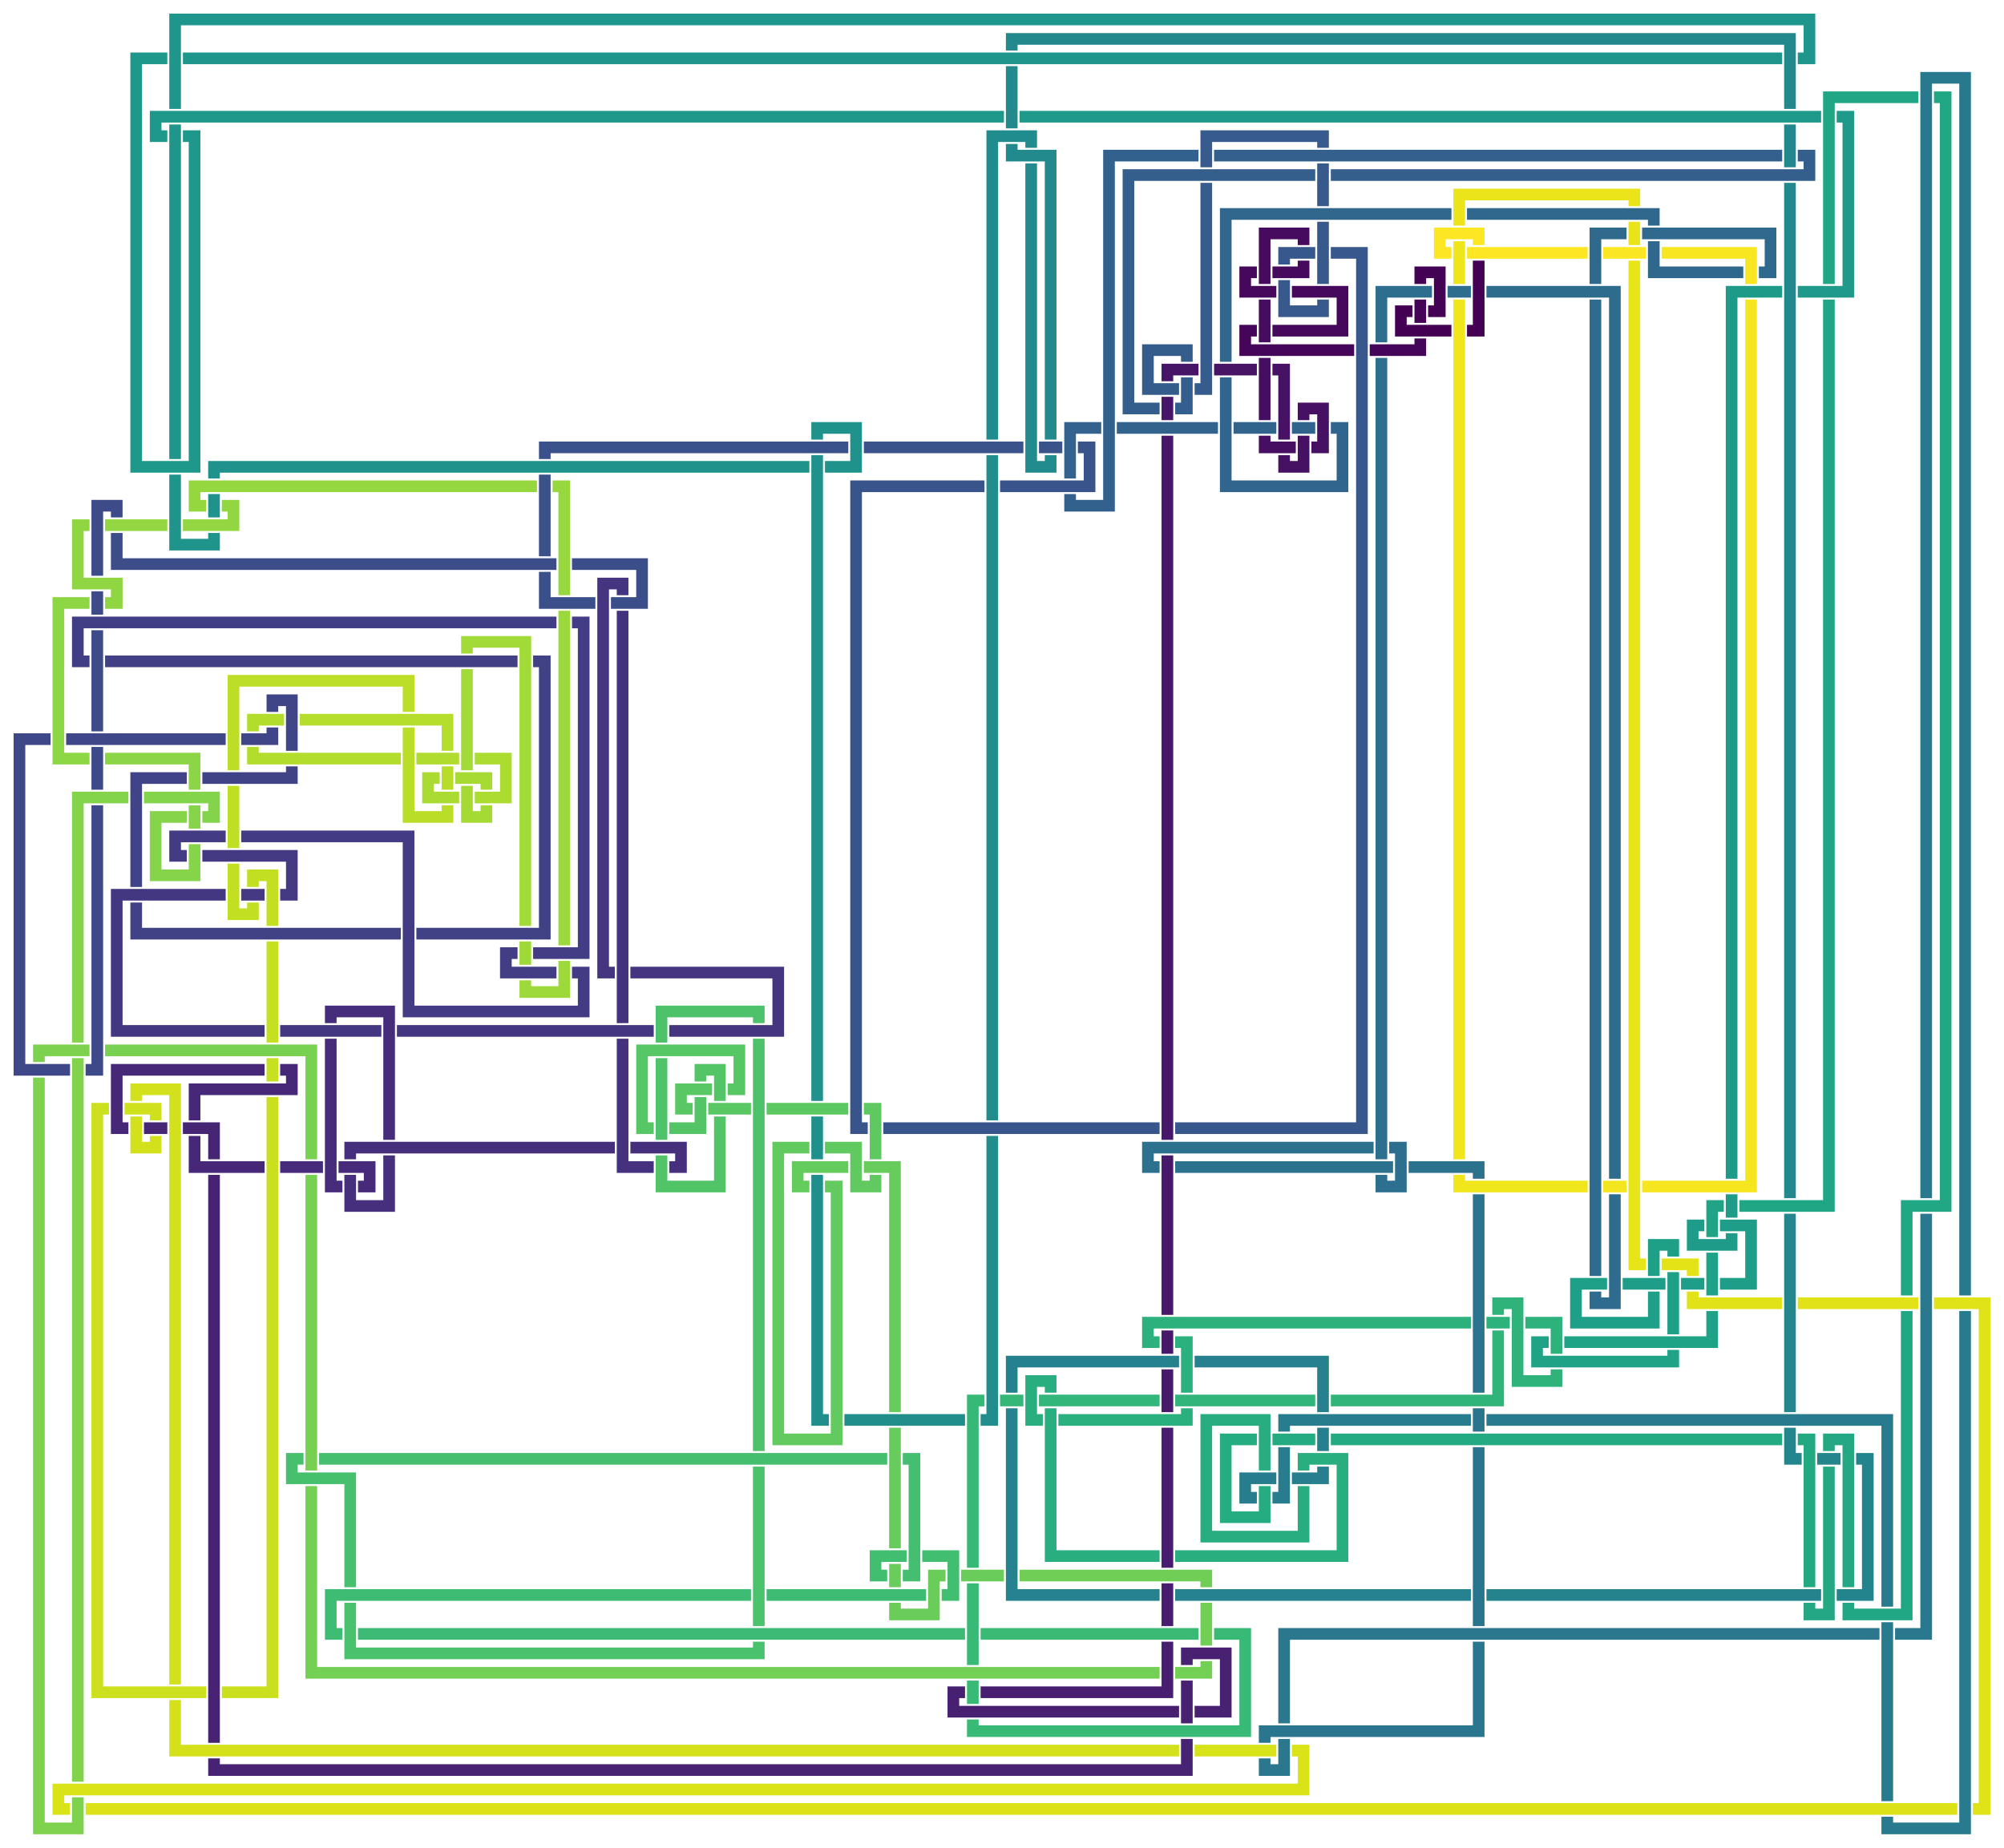 <?xml version="1.0" encoding="utf-8" ?>
<svg baseProfile="full" height="665.0" version="1.1" width="721.0" xmlns="http://www.w3.org/2000/svg" xmlns:ev="http://www.w3.org/2001/xml-events" xmlns:xlink="http://www.w3.org/1999/xlink"><defs /><polyline fill="none" points="532.0,93.8 532.0,119.0 527.8,119.0" stroke="rgb(68,1,84)" stroke-width="4.2" /><polyline fill="none" points="522.2,119.0 504.0,119.0 504.0,112.0 508.2,112.0" stroke="rgb(68,1,84)" stroke-width="4.2" /><polyline fill="none" points="513.8,112.0 518.0,112.0 518.0,98.0 511.0,98.0 511.0,102.2" stroke="rgb(68,2,85)" stroke-width="4.2" /><polyline fill="none" points="511.0,107.8 511.0,116.2" stroke="rgb(68,3,87)" stroke-width="4.2" /><polyline fill="none" points="511.0,121.8 511.0,126.0 492.8,126.0" stroke="rgb(69,5,88)" stroke-width="4.2" /><polyline fill="none" points="487.2,126.0 448.0,126.0 448.0,119.0 452.2,119.0" stroke="rgb(69,6,90)" stroke-width="4.2" /><polyline fill="none" points="457.8,119.0 483.0,119.0 483.0,105.0 464.8,105.0" stroke="rgb(69,8,91)" stroke-width="4.2" /><polyline fill="none" points="459.2,105.0 448.0,105.0 448.0,98.0 452.2,98.0" stroke="rgb(69,8,91)" stroke-width="4.2" /><polyline fill="none" points="457.8,98.0 469.0,98.0 469.0,93.8" stroke="rgb(70,9,92)" stroke-width="4.2" /><polyline fill="none" points="469.0,88.2 469.0,84.0 455.0,84.0 455.0,102.2" stroke="rgb(70,11,94)" stroke-width="4.2" /><polyline fill="none" points="455.0,107.8 455.0,123.2" stroke="rgb(70,12,95)" stroke-width="4.2" /><polyline fill="none" points="455.0,128.8 455.0,151.2" stroke="rgb(70,14,97)" stroke-width="4.2" /><polyline fill="none" points="455.0,156.8 455.0,161.0 466.2,161.0" stroke="rgb(71,15,98)" stroke-width="4.2" /><polyline fill="none" points="471.8,161.0 476.0,161.0 476.0,147.0 469.0,147.0 469.0,151.2" stroke="rgb(71,17,99)" stroke-width="4.2" /><polyline fill="none" points="469.0,156.8 469.0,168.0 462.0,168.0 462.0,163.8" stroke="rgb(71,17,99)" stroke-width="4.2" /><polyline fill="none" points="462.0,158.2 462.0,133.0 457.8,133.0" stroke="rgb(71,18,101)" stroke-width="4.2" /><polyline fill="none" points="452.2,133.0 436.8,133.0" stroke="rgb(71,20,102)" stroke-width="4.2" /><polyline fill="none" points="431.2,133.0 420.0,133.0 420.0,137.2" stroke="rgb(71,21,103)" stroke-width="4.2" /><polyline fill="none" points="420.0,142.8 420.0,151.2" stroke="rgb(71,22,105)" stroke-width="4.2" /><polyline fill="none" points="420.0,156.8 420.0,410.2" stroke="rgb(71,24,106)" stroke-width="4.2" /><polyline fill="none" points="420.0,415.8 420.0,473.2" stroke="rgb(72,25,107)" stroke-width="4.2" /><polyline fill="none" points="420.0,478.8 420.0,487.2" stroke="rgb(72,25,107)" stroke-width="4.2" /><polyline fill="none" points="420.0,492.8 420.0,508.2" stroke="rgb(72,26,108)" stroke-width="4.2" /><polyline fill="none" points="420.0,513.8 420.0,564.2" stroke="rgb(72,28,110)" stroke-width="4.2" /><polyline fill="none" points="420.0,569.8 420.0,585.2" stroke="rgb(72,29,111)" stroke-width="4.2" /><polyline fill="none" points="420.0,590.8 420.0,609.0 352.8,609.0" stroke="rgb(72,30,112)" stroke-width="4.2" /><polyline fill="none" points="347.2,609.0 343.0,609.0 343.0,616.0 424.2,616.0" stroke="rgb(72,32,113)" stroke-width="4.2" /><polyline fill="none" points="429.8,616.0 441.0,616.0 441.0,595.0 427.0,595.0 427.0,599.2" stroke="rgb(72,33,114)" stroke-width="4.2" /><polyline fill="none" points="427.0,604.8 427.0,620.2" stroke="rgb(72,33,114)" stroke-width="4.2" /><polyline fill="none" points="427.0,625.8 427.0,637.0 77.0,637.0 77.0,632.8" stroke="rgb(72,34,115)" stroke-width="4.2" /><polyline fill="none" points="77.0,627.2 77.0,422.8" stroke="rgb(72,35,116)" stroke-width="4.2" /><polyline fill="none" points="77.0,417.2 77.0,406.0 65.8,406.0" stroke="rgb(71,37,117)" stroke-width="4.2" /><polyline fill="none" points="60.2,406.0 51.8,406.0" stroke="rgb(71,38,118)" stroke-width="4.2" /><polyline fill="none" points="46.2,406.0 42.0,406.0 42.0,385.0 95.2,385.0" stroke="rgb(71,39,119)" stroke-width="4.2" /><polyline fill="none" points="100.8,385.0 105.0,385.0 105.0,392.0 70.0,392.0 70.0,403.2" stroke="rgb(71,40,120)" stroke-width="4.2" /><polyline fill="none" points="70.0,408.8 70.0,420.0 95.2,420.0" stroke="rgb(71,40,120)" stroke-width="4.2" /><polyline fill="none" points="100.8,420.0 116.2,420.0" stroke="rgb(71,42,121)" stroke-width="4.2" /><polyline fill="none" points="121.8,420.0 133.0,420.0 133.0,427.0 128.8,427.0" stroke="rgb(71,43,122)" stroke-width="4.2" /><polyline fill="none" points="123.2,427.0 119.0,427.0 119.0,373.8" stroke="rgb(71,44,123)" stroke-width="4.2" /><polyline fill="none" points="119.0,368.2 119.0,364.0 140.0,364.0 140.0,410.2" stroke="rgb(70,45,124)" stroke-width="4.2" /><polyline fill="none" points="140.0,415.8 140.0,434.0 126.0,434.0 126.0,422.8" stroke="rgb(70,47,124)" stroke-width="4.2" /><polyline fill="none" points="126.0,417.2 126.0,413.0 221.2,413.0" stroke="rgb(70,48,125)" stroke-width="4.2" /><polyline fill="none" points="226.8,413.0 245.0,413.0 245.0,420.0 240.8,420.0" stroke="rgb(70,48,125)" stroke-width="4.2" /><polyline fill="none" points="235.2,420.0 224.0,420.0 224.0,373.8" stroke="rgb(70,49,126)" stroke-width="4.2" /><polyline fill="none" points="224.0,368.2 224.0,219.8" stroke="rgb(69,50,127)" stroke-width="4.2" /><polyline fill="none" points="224.0,214.2 224.0,210.0 217.0,210.0 217.0,350.0 221.2,350.0" stroke="rgb(69,52,127)" stroke-width="4.2" /><polyline fill="none" points="226.8,350.0 280.0,350.0 280.0,371.0 240.8,371.0" stroke="rgb(69,53,128)" stroke-width="4.2" /><polyline fill="none" points="235.2,371.0 142.8,371.0" stroke="rgb(69,54,129)" stroke-width="4.2" /><polyline fill="none" points="137.2,371.0 100.8,371.0" stroke="rgb(68,55,129)" stroke-width="4.2" /><polyline fill="none" points="95.2,371.0 42.0,371.0 42.0,322.0 81.2,322.0" stroke="rgb(68,55,129)" stroke-width="4.2" /><polyline fill="none" points="86.8,322.0 95.2,322.0" stroke="rgb(68,57,130)" stroke-width="4.2" /><polyline fill="none" points="100.8,322.0 105.0,322.0 105.0,308.0 72.8,308.0" stroke="rgb(67,58,131)" stroke-width="4.2" /><polyline fill="none" points="67.2,308.0 63.0,308.0 63.0,301.0 81.2,301.0" stroke="rgb(67,59,131)" stroke-width="4.2" /><polyline fill="none" points="86.8,301.0 147.0,301.0 147.0,364.0 210.0,364.0 210.0,350.0 205.8,350.0" stroke="rgb(67,60,132)" stroke-width="4.2" /><polyline fill="none" points="200.2,350.0 182.0,350.0 182.0,343.0 186.2,343.0" stroke="rgb(66,61,132)" stroke-width="4.2" /><polyline fill="none" points="191.8,343.0 210.0,343.0 210.0,224.0 205.8,224.0" stroke="rgb(66,61,132)" stroke-width="4.2" /><polyline fill="none" points="200.2,224.0 28.0,224.0 28.0,238.0 32.2,238.0" stroke="rgb(66,62,133)" stroke-width="4.2" /><polyline fill="none" points="37.8,238.0 186.2,238.0" stroke="rgb(66,64,133)" stroke-width="4.2" /><polyline fill="none" points="191.8,238.0 196.0,238.0 196.0,336.0 149.8,336.0" stroke="rgb(65,65,134)" stroke-width="4.2" /><polyline fill="none" points="144.2,336.0 49.0,336.0 49.0,324.8" stroke="rgb(65,66,134)" stroke-width="4.2" /><polyline fill="none" points="49.0,319.2 49.0,280.0 67.2,280.0" stroke="rgb(64,67,135)" stroke-width="4.2" /><polyline fill="none" points="72.8,280.0 105.0,280.0 105.0,275.8" stroke="rgb(64,68,135)" stroke-width="4.2" /><polyline fill="none" points="105.0,270.2 105.0,252.0 98.0,252.0 98.0,256.2" stroke="rgb(63,69,135)" stroke-width="4.2" /><polyline fill="none" points="98.0,261.8 98.0,266.0 86.8,266.0" stroke="rgb(63,69,135)" stroke-width="4.2" /><polyline fill="none" points="81.2,266.0 23.8,266.0" stroke="rgb(63,71,136)" stroke-width="4.2" /><polyline fill="none" points="18.2,266.0 7.0,266.0 7.0,385.0 25.2,385.0" stroke="rgb(62,72,136)" stroke-width="4.2" /><polyline fill="none" points="30.8,385.0 35.0,385.0 35.0,289.8" stroke="rgb(62,73,137)" stroke-width="4.2" /><polyline fill="none" points="35.0,284.2 35.0,268.8" stroke="rgb(61,74,137)" stroke-width="4.2" /><polyline fill="none" points="35.0,263.2 35.0,226.8" stroke="rgb(61,75,137)" stroke-width="4.2" /><polyline fill="none" points="35.0,221.2 35.0,212.8" stroke="rgb(61,76,137)" stroke-width="4.2" /><polyline fill="none" points="35.0,207.2 35.0,182.0 42.0,182.0 42.0,186.2" stroke="rgb(61,76,137)" stroke-width="4.2" /><polyline fill="none" points="42.0,191.8 42.0,203.0 200.2,203.0" stroke="rgb(60,77,138)" stroke-width="4.2" /><polyline fill="none" points="205.8,203.0 231.0,203.0 231.0,217.0 219.8,217.0" stroke="rgb(60,78,138)" stroke-width="4.2" /><polyline fill="none" points="214.2,217.0 196.0,217.0 196.0,205.8" stroke="rgb(59,80,138)" stroke-width="4.2" /><polyline fill="none" points="196.0,200.2 196.0,170.8" stroke="rgb(59,81,138)" stroke-width="4.2" /><polyline fill="none" points="196.0,165.2 196.0,161.0 305.2,161.0" stroke="rgb(58,82,139)" stroke-width="4.2" /><polyline fill="none" points="310.8,161.0 368.2,161.0" stroke="rgb(58,83,139)" stroke-width="4.2" /><polyline fill="none" points="373.8,161.0 382.2,161.0" stroke="rgb(58,83,139)" stroke-width="4.2" /><polyline fill="none" points="387.8,161.0 392.0,161.0 392.0,175.0 359.8,175.0" stroke="rgb(57,84,139)" stroke-width="4.2" /><polyline fill="none" points="354.2,175.0 308.0,175.0 308.0,406.0 312.2,406.0" stroke="rgb(57,84,139)" stroke-width="4.2" /><polyline fill="none" points="317.8,406.0 417.2,406.0" stroke="rgb(56,86,139)" stroke-width="4.2" /><polyline fill="none" points="422.8,406.0 490.0,406.0 490.0,91.0 478.8,91.0" stroke="rgb(56,87,140)" stroke-width="4.2" /><polyline fill="none" points="473.2,91.0 462.0,91.0 462.0,95.2" stroke="rgb(55,88,140)" stroke-width="4.2" /><polyline fill="none" points="462.0,100.8 462.0,112.0 476.0,112.0 476.0,107.8" stroke="rgb(55,89,140)" stroke-width="4.2" /><polyline fill="none" points="476.0,102.2 476.0,79.8" stroke="rgb(55,89,140)" stroke-width="4.2" /><polyline fill="none" points="476.0,74.2 476.0,58.8" stroke="rgb(54,90,140)" stroke-width="4.2" /><polyline fill="none" points="476.0,53.2 476.0,49.0 434.0,49.0 434.0,60.2" stroke="rgb(54,91,140)" stroke-width="4.2" /><polyline fill="none" points="434.0,65.8 434.0,140.0 429.8,140.0" stroke="rgb(53,92,140)" stroke-width="4.2" /><polyline fill="none" points="424.2,140.0 413.0,140.0 413.0,126.0 427.0,126.0 427.0,130.2" stroke="rgb(53,93,140)" stroke-width="4.2" /><polyline fill="none" points="427.0,135.8 427.0,147.0 422.8,147.0" stroke="rgb(52,94,141)" stroke-width="4.2" /><polyline fill="none" points="417.2,147.0 406.0,147.0 406.0,63.0 473.2,63.0" stroke="rgb(52,95,141)" stroke-width="4.2" /><polyline fill="none" points="478.8,63.0 651.0,63.0 651.0,56.0 646.8,56.0" stroke="rgb(52,95,141)" stroke-width="4.2" /><polyline fill="none" points="641.2,56.0 436.8,56.0" stroke="rgb(51,96,141)" stroke-width="4.2" /><polyline fill="none" points="431.2,56.0 399.0,56.0 399.0,182.0 385.0,182.0 385.0,177.8" stroke="rgb(51,97,141)" stroke-width="4.2" /><polyline fill="none" points="385.0,172.2 385.0,154.0 396.2,154.0" stroke="rgb(50,98,141)" stroke-width="4.2" /><polyline fill="none" points="401.8,154.0 438.2,154.0" stroke="rgb(50,99,141)" stroke-width="4.2" /><polyline fill="none" points="443.8,154.0 459.2,154.0" stroke="rgb(49,100,141)" stroke-width="4.2" /><polyline fill="none" points="464.8,154.0 473.2,154.0" stroke="rgb(49,100,141)" stroke-width="4.2" /><polyline fill="none" points="478.8,154.0 483.0,154.0 483.0,175.0 441.0,175.0 441.0,135.8" stroke="rgb(49,101,141)" stroke-width="4.2" /><polyline fill="none" points="441.0,130.2 441.0,77.0 522.2,77.0" stroke="rgb(49,102,141)" stroke-width="4.2" /><polyline fill="none" points="527.8,77.0 595.0,77.0 595.0,81.2" stroke="rgb(48,103,141)" stroke-width="4.2" /><polyline fill="none" points="595.0,86.8 595.0,98.0 627.2,98.0" stroke="rgb(48,104,141)" stroke-width="4.2" /><polyline fill="none" points="632.8,98.0 637.0,98.0 637.0,84.0 590.8,84.0" stroke="rgb(47,105,141)" stroke-width="4.2" /><polyline fill="none" points="585.2,84.0 574.0,84.0 574.0,102.2" stroke="rgb(47,106,141)" stroke-width="4.2" /><polyline fill="none" points="574.0,107.8 574.0,459.2" stroke="rgb(46,107,142)" stroke-width="4.2" /><polyline fill="none" points="574.0,464.8 574.0,469.0 581.0,469.0 581.0,429.8" stroke="rgb(46,107,142)" stroke-width="4.2" /><polyline fill="none" points="581.0,424.2 581.0,105.0 534.8,105.0" stroke="rgb(46,108,142)" stroke-width="4.2" /><polyline fill="none" points="529.2,105.0 520.8,105.0" stroke="rgb(46,109,142)" stroke-width="4.2" /><polyline fill="none" points="515.2,105.0 497.0,105.0 497.0,123.2" stroke="rgb(45,110,142)" stroke-width="4.2" /><polyline fill="none" points="497.0,128.8 497.0,417.2" stroke="rgb(45,111,142)" stroke-width="4.2" /><polyline fill="none" points="497.0,422.8 497.0,427.0 504.0,427.0 504.0,413.0 499.8,413.0" stroke="rgb(45,111,142)" stroke-width="4.2" /><polyline fill="none" points="494.2,413.0 413.0,413.0 413.0,420.0 417.2,420.0" stroke="rgb(44,113,142)" stroke-width="4.2" /><polyline fill="none" points="422.8,420.0 501.2,420.0" stroke="rgb(44,113,142)" stroke-width="4.2" /><polyline fill="none" points="506.8,420.0 532.0,420.0 532.0,424.2" stroke="rgb(44,114,142)" stroke-width="4.2" /><polyline fill="none" points="532.0,429.8 532.0,501.2" stroke="rgb(43,115,142)" stroke-width="4.2" /><polyline fill="none" points="532.0,506.8 532.0,515.2" stroke="rgb(43,116,142)" stroke-width="4.2" /><polyline fill="none" points="532.0,520.8 532.0,585.2" stroke="rgb(42,117,142)" stroke-width="4.2" /><polyline fill="none" points="532.0,590.8 532.0,623.0 455.0,623.0 455.0,627.2" stroke="rgb(42,118,142)" stroke-width="4.2" /><polyline fill="none" points="455.0,632.8 455.0,637.0 462.0,637.0 462.0,625.8" stroke="rgb(42,119,142)" stroke-width="4.2" /><polyline fill="none" points="462.0,620.2 462.0,588.0 676.2,588.0" stroke="rgb(42,119,142)" stroke-width="4.2" /><polyline fill="none" points="681.8,588.0 693.0,588.0 693.0,436.8" stroke="rgb(41,120,142)" stroke-width="4.2" /><polyline fill="none" points="693.0,431.2 693.0,28.0 707.0,28.0 707.0,466.2" stroke="rgb(41,121,142)" stroke-width="4.2" /><polyline fill="none" points="707.0,471.8 707.0,658.0 679.0,658.0 679.0,653.8" stroke="rgb(40,122,142)" stroke-width="4.2" /><polyline fill="none" points="679.0,648.2 679.0,583.8" stroke="rgb(40,122,142)" stroke-width="4.2" /><polyline fill="none" points="679.0,578.2 679.0,511.0 534.8,511.0" stroke="rgb(40,123,142)" stroke-width="4.2" /><polyline fill="none" points="529.2,511.0 462.0,511.0 462.0,515.2" stroke="rgb(39,124,142)" stroke-width="4.2" /><polyline fill="none" points="462.0,520.8 462.0,539.0 457.8,539.0" stroke="rgb(39,124,142)" stroke-width="4.2" /><polyline fill="none" points="452.2,539.0 448.0,539.0 448.0,532.0 459.2,532.0" stroke="rgb(39,125,142)" stroke-width="4.2" /><polyline fill="none" points="464.8,532.0 476.0,532.0 476.0,527.8" stroke="rgb(39,126,142)" stroke-width="4.2" /><polyline fill="none" points="476.0,522.2 476.0,513.8" stroke="rgb(38,127,142)" stroke-width="4.2" /><polyline fill="none" points="476.0,508.2 476.0,490.0 429.8,490.0" stroke="rgb(38,128,142)" stroke-width="4.2" /><polyline fill="none" points="424.2,490.0 364.0,490.0 364.0,501.2" stroke="rgb(38,129,142)" stroke-width="4.2" /><polyline fill="none" points="364.0,506.8 364.0,574.0 417.2,574.0" stroke="rgb(37,130,142)" stroke-width="4.2" /><polyline fill="none" points="422.8,574.0 529.2,574.0" stroke="rgb(37,130,142)" stroke-width="4.2" /><polyline fill="none" points="534.8,574.0 655.2,574.0" stroke="rgb(37,131,141)" stroke-width="4.2" /><polyline fill="none" points="660.8,574.0 672.0,574.0 672.0,525.0 667.8,525.0" stroke="rgb(36,132,141)" stroke-width="4.2" /><polyline fill="none" points="662.2,525.0 653.8,525.0" stroke="rgb(36,133,141)" stroke-width="4.2" /><polyline fill="none" points="648.2,525.0 644.0,525.0 644.0,513.8" stroke="rgb(36,134,141)" stroke-width="4.2" /><polyline fill="none" points="644.0,508.2 644.0,436.8" stroke="rgb(35,135,141)" stroke-width="4.2" /><polyline fill="none" points="644.0,431.2 644.0,65.8" stroke="rgb(35,136,141)" stroke-width="4.2" /><polyline fill="none" points="644.0,60.2 644.0,44.8" stroke="rgb(35,136,141)" stroke-width="4.2" /><polyline fill="none" points="644.0,39.2 644.0,14.0 364.0,14.0 364.0,18.2" stroke="rgb(35,137,141)" stroke-width="4.2" /><polyline fill="none" points="364.0,23.8 364.0,46.2" stroke="rgb(34,137,141)" stroke-width="4.2" /><polyline fill="none" points="364.0,51.8 364.0,56.0 378.0,56.0 378.0,158.2" stroke="rgb(34,138,141)" stroke-width="4.2" /><polyline fill="none" points="378.0,163.8 378.0,168.0 371.0,168.0 371.0,58.8" stroke="rgb(34,139,141)" stroke-width="4.2" /><polyline fill="none" points="371.0,53.2 371.0,49.0 357.0,49.0 357.0,158.2" stroke="rgb(33,140,141)" stroke-width="4.2" /><polyline fill="none" points="357.0,163.8 357.0,403.2" stroke="rgb(33,141,140)" stroke-width="4.2" /><polyline fill="none" points="357.0,408.8 357.0,511.0 352.8,511.0" stroke="rgb(33,141,140)" stroke-width="4.2" /><polyline fill="none" points="347.2,511.0 303.8,511.0" stroke="rgb(33,142,140)" stroke-width="4.2" /><polyline fill="none" points="298.2,511.0 294.0,511.0 294.0,422.8" stroke="rgb(32,143,140)" stroke-width="4.2" /><polyline fill="none" points="294.0,417.2 294.0,401.8" stroke="rgb(32,144,140)" stroke-width="4.2" /><polyline fill="none" points="294.0,396.2 294.0,163.8" stroke="rgb(32,145,140)" stroke-width="4.2" /><polyline fill="none" points="294.0,158.2 294.0,154.0 308.0,154.0 308.0,168.0 296.8,168.0" stroke="rgb(31,146,140)" stroke-width="4.2" /><polyline fill="none" points="291.2,168.0 77.0,168.0 77.0,172.2" stroke="rgb(31,146,140)" stroke-width="4.2" /><polyline fill="none" points="77.0,177.8 77.0,186.2" stroke="rgb(31,147,139)" stroke-width="4.2" /><polyline fill="none" points="77.0,191.8 77.0,196.0 63.0,196.0 63.0,170.8" stroke="rgb(31,148,139)" stroke-width="4.2" /><polyline fill="none" points="63.0,165.2 63.0,44.8" stroke="rgb(31,149,139)" stroke-width="4.2" /><polyline fill="none" points="63.0,39.2 63.0,7.0 651.0,7.0 651.0,21.0 646.8,21.0" stroke="rgb(31,150,139)" stroke-width="4.2" /><polyline fill="none" points="641.2,21.0 65.8,21.0" stroke="rgb(31,150,139)" stroke-width="4.2" /><polyline fill="none" points="60.2,21.0 49.0,21.0 49.0,168.0 70.0,168.0 70.0,49.0 65.8,49.0" stroke="rgb(30,152,138)" stroke-width="4.2" /><polyline fill="none" points="60.2,49.0 56.0,49.0 56.0,42.0 361.2,42.0" stroke="rgb(30,152,138)" stroke-width="4.2" /><polyline fill="none" points="366.8,42.0 655.2,42.0" stroke="rgb(30,153,138)" stroke-width="4.2" /><polyline fill="none" points="660.8,42.0 665.0,42.0 665.0,105.0 646.8,105.0" stroke="rgb(30,153,138)" stroke-width="4.2" /><polyline fill="none" points="641.2,105.0 623.0,105.0 623.0,424.2" stroke="rgb(30,154,137)" stroke-width="4.2" /><polyline fill="none" points="623.0,429.8 623.0,438.2" stroke="rgb(30,155,137)" stroke-width="4.2" /><polyline fill="none" points="623.0,443.8 623.0,448.0 609.0,448.0 609.0,441.0 613.2,441.0" stroke="rgb(30,156,137)" stroke-width="4.2" /><polyline fill="none" points="618.8,441.0 630.0,441.0 630.0,462.0 618.8,462.0" stroke="rgb(30,157,136)" stroke-width="4.2" /><polyline fill="none" points="613.2,462.0 604.8,462.0" stroke="rgb(30,157,136)" stroke-width="4.2" /><polyline fill="none" points="599.2,462.0 583.8,462.0" stroke="rgb(30,158,136)" stroke-width="4.2" /><polyline fill="none" points="578.2,462.0 567.0,462.0 567.0,476.0 595.0,476.0 595.0,464.8" stroke="rgb(30,159,136)" stroke-width="4.2" /><polyline fill="none" points="595.0,459.2 595.0,448.0 602.0,448.0 602.0,452.2" stroke="rgb(30,160,135)" stroke-width="4.2" /><polyline fill="none" points="602.0,457.8 602.0,480.2" stroke="rgb(30,160,135)" stroke-width="4.2" /><polyline fill="none" points="602.0,485.8 602.0,490.0 553.0,490.0 553.0,483.0 557.2,483.0" stroke="rgb(31,162,134)" stroke-width="4.2" /><polyline fill="none" points="562.8,483.0 616.0,483.0 616.0,471.8" stroke="rgb(31,163,134)" stroke-width="4.2" /><polyline fill="none" points="616.0,466.2 616.0,450.8" stroke="rgb(31,163,134)" stroke-width="4.2" /><polyline fill="none" points="616.0,445.2 616.0,434.0 620.2,434.0" stroke="rgb(32,164,133)" stroke-width="4.2" /><polyline fill="none" points="625.8,434.0 658.0,434.0 658.0,107.8" stroke="rgb(32,165,133)" stroke-width="4.2" /><polyline fill="none" points="658.0,102.2 658.0,35.0 690.2,35.0" stroke="rgb(33,166,133)" stroke-width="4.2" /><polyline fill="none" points="695.8,35.0 700.0,35.0 700.0,434.0 686.0,434.0 686.0,466.2" stroke="rgb(33,167,132)" stroke-width="4.2" /><polyline fill="none" points="686.0,471.8 686.0,581.0 665.0,581.0 665.0,576.8" stroke="rgb(34,167,132)" stroke-width="4.2" /><polyline fill="none" points="665.0,571.2 665.0,518.0 658.0,518.0 658.0,522.2" stroke="rgb(35,168,131)" stroke-width="4.2" /><polyline fill="none" points="658.0,527.8 658.0,581.0 651.0,581.0 651.0,576.8" stroke="rgb(35,168,131)" stroke-width="4.2" /><polyline fill="none" points="651.0,571.2 651.0,518.0 646.8,518.0" stroke="rgb(35,169,130)" stroke-width="4.2" /><polyline fill="none" points="641.2,518.0 478.8,518.0" stroke="rgb(36,170,130)" stroke-width="4.2" /><polyline fill="none" points="473.2,518.0 457.8,518.0" stroke="rgb(37,171,129)" stroke-width="4.2" /><polyline fill="none" points="452.2,518.0 441.0,518.0 441.0,546.0 455.0,546.0 455.0,534.8" stroke="rgb(38,172,129)" stroke-width="4.2" /><polyline fill="none" points="455.0,529.2 455.0,511.0 434.0,511.0 434.0,553.0 469.0,553.0 469.0,534.8" stroke="rgb(39,173,128)" stroke-width="4.2" /><polyline fill="none" points="469.0,529.2 469.0,525.0 483.0,525.0 483.0,560.0 422.8,560.0" stroke="rgb(40,174,127)" stroke-width="4.2" /><polyline fill="none" points="417.2,560.0 378.0,560.0 378.0,506.8" stroke="rgb(40,174,127)" stroke-width="4.2" /><polyline fill="none" points="378.0,501.2 378.0,497.0 371.0,497.0 371.0,511.0 375.2,511.0" stroke="rgb(41,175,127)" stroke-width="4.2" /><polyline fill="none" points="380.8,511.0 427.0,511.0 427.0,506.8" stroke="rgb(42,176,126)" stroke-width="4.2" /><polyline fill="none" points="427.0,501.2 427.0,483.0 422.8,483.0" stroke="rgb(43,177,125)" stroke-width="4.2" /><polyline fill="none" points="417.2,483.0 413.0,483.0 413.0,476.0 529.2,476.0" stroke="rgb(44,177,125)" stroke-width="4.2" /><polyline fill="none" points="534.8,476.0 543.2,476.0" stroke="rgb(46,178,124)" stroke-width="4.2" /><polyline fill="none" points="548.8,476.0 560.0,476.0 560.0,487.2" stroke="rgb(46,178,124)" stroke-width="4.2" /><polyline fill="none" points="560.0,492.8 560.0,497.0 546.0,497.0 546.0,469.0 539.0,469.0 539.0,473.2" stroke="rgb(47,179,123)" stroke-width="4.2" /><polyline fill="none" points="539.0,478.8 539.0,504.0 478.8,504.0" stroke="rgb(48,180,122)" stroke-width="4.2" /><polyline fill="none" points="473.2,504.0 422.8,504.0" stroke="rgb(50,181,122)" stroke-width="4.2" /><polyline fill="none" points="417.2,504.0 373.8,504.0" stroke="rgb(51,182,121)" stroke-width="4.2" /><polyline fill="none" points="368.2,504.0 359.8,504.0" stroke="rgb(53,183,120)" stroke-width="4.2" /><polyline fill="none" points="354.2,504.0 350.0,504.0 350.0,564.2" stroke="rgb(54,184,119)" stroke-width="4.2" /><polyline fill="none" points="350.0,569.8 350.0,599.2" stroke="rgb(56,185,118)" stroke-width="4.2" /><polyline fill="none" points="350.0,604.8 350.0,613.2" stroke="rgb(56,185,118)" stroke-width="4.2" /><polyline fill="none" points="350.0,618.8 350.0,623.0 448.0,623.0 448.0,588.0 436.8,588.0" stroke="rgb(57,185,118)" stroke-width="4.2" /><polyline fill="none" points="431.2,588.0 352.8,588.0" stroke="rgb(59,186,117)" stroke-width="4.2" /><polyline fill="none" points="347.2,588.0 128.8,588.0" stroke="rgb(61,187,116)" stroke-width="4.2" /><polyline fill="none" points="123.2,588.0 119.0,588.0 119.0,574.0 270.2,574.0" stroke="rgb(62,188,115)" stroke-width="4.2" /><polyline fill="none" points="275.8,574.0 333.2,574.0" stroke="rgb(62,188,115)" stroke-width="4.2" /><polyline fill="none" points="338.8,574.0 343.0,574.0 343.0,560.0 331.8,560.0" stroke="rgb(66,190,113)" stroke-width="4.2" /><polyline fill="none" points="326.2,560.0 315.0,560.0 315.0,567.0 319.2,567.0" stroke="rgb(66,190,113)" stroke-width="4.2" /><polyline fill="none" points="324.8,567.0 329.0,567.0 329.0,525.0 324.8,525.0" stroke="rgb(68,190,112)" stroke-width="4.2" /><polyline fill="none" points="319.2,525.0 114.8,525.0" stroke="rgb(69,191,111)" stroke-width="4.2" /><polyline fill="none" points="109.2,525.0 105.0,525.0 105.0,532.0 126.0,532.0 126.0,571.2" stroke="rgb(71,192,110)" stroke-width="4.2" /><polyline fill="none" points="126.0,576.8 126.0,595.0 273.0,595.0 273.0,590.8" stroke="rgb(73,193,109)" stroke-width="4.2" /><polyline fill="none" points="273.0,585.2 273.0,527.8" stroke="rgb(75,194,108)" stroke-width="4.2" /><polyline fill="none" points="273.0,522.2 273.0,373.8" stroke="rgb(77,194,107)" stroke-width="4.2" /><polyline fill="none" points="273.0,368.2 273.0,364.0 238.0,364.0 238.0,375.2" stroke="rgb(77,194,107)" stroke-width="4.2" /><polyline fill="none" points="238.0,380.8 238.0,410.2" stroke="rgb(79,195,105)" stroke-width="4.2" /><polyline fill="none" points="238.0,415.8 238.0,427.0 259.0,427.0 259.0,401.8" stroke="rgb(81,196,104)" stroke-width="4.2" /><polyline fill="none" points="259.0,396.2 259.0,385.0 252.0,385.0 252.0,389.2" stroke="rgb(83,197,103)" stroke-width="4.2" /><polyline fill="none" points="252.0,394.8 252.0,406.0 240.8,406.0" stroke="rgb(83,197,103)" stroke-width="4.2" /><polyline fill="none" points="235.2,406.0 231.0,406.0 231.0,378.0 266.0,378.0 266.0,392.0 261.8,392.0" stroke="rgb(87,198,101)" stroke-width="4.2" /><polyline fill="none" points="256.2,392.0 245.0,392.0 245.0,399.0 249.2,399.0" stroke="rgb(89,199,100)" stroke-width="4.2" /><polyline fill="none" points="254.8,399.0 270.2,399.0" stroke="rgb(89,199,100)" stroke-width="4.2" /><polyline fill="none" points="275.8,399.0 305.2,399.0" stroke="rgb(91,200,98)" stroke-width="4.2" /><polyline fill="none" points="310.8,399.0 315.0,399.0 315.0,417.2" stroke="rgb(94,201,97)" stroke-width="4.2" /><polyline fill="none" points="315.0,422.8 315.0,427.0 308.0,427.0 308.0,413.0 296.8,413.0" stroke="rgb(96,201,96)" stroke-width="4.2" /><polyline fill="none" points="291.2,413.0 280.0,413.0 280.0,518.0 301.0,518.0 301.0,427.0 296.8,427.0" stroke="rgb(98,202,95)" stroke-width="4.2" /><polyline fill="none" points="291.2,427.0 287.0,427.0 287.0,420.0 305.2,420.0" stroke="rgb(100,203,93)" stroke-width="4.2" /><polyline fill="none" points="310.8,420.0 322.0,420.0 322.0,508.2" stroke="rgb(103,204,92)" stroke-width="4.2" /><polyline fill="none" points="322.0,513.8 322.0,557.2" stroke="rgb(103,204,92)" stroke-width="4.2" /><polyline fill="none" points="322.0,562.8 322.0,571.2" stroke="rgb(105,204,91)" stroke-width="4.2" /><polyline fill="none" points="322.0,576.8 322.0,581.0 336.0,581.0 336.0,567.0 340.2,567.0" stroke="rgb(107,205,89)" stroke-width="4.2" /><polyline fill="none" points="345.8,567.0 361.2,567.0" stroke="rgb(107,205,89)" stroke-width="4.2" /><polyline fill="none" points="366.8,567.0 434.0,567.0 434.0,571.2" stroke="rgb(112,206,86)" stroke-width="4.2" /><polyline fill="none" points="434.0,576.8 434.0,592.2" stroke="rgb(114,207,85)" stroke-width="4.2" /><polyline fill="none" points="434.0,597.8 434.0,602.0 422.8,602.0" stroke="rgb(116,208,84)" stroke-width="4.2" /><polyline fill="none" points="417.2,602.0 112.0,602.0 112.0,534.8" stroke="rgb(116,208,84)" stroke-width="4.2" /><polyline fill="none" points="112.0,529.2 112.0,422.8" stroke="rgb(119,208,82)" stroke-width="4.2" /><polyline fill="none" points="112.0,417.2 112.0,378.0 37.8,378.0" stroke="rgb(121,209,81)" stroke-width="4.2" /><polyline fill="none" points="32.2,378.0 14.0,378.0 14.0,382.2" stroke="rgb(124,210,79)" stroke-width="4.2" /><polyline fill="none" points="14.0,387.8 14.0,658.0 28.0,658.0 28.0,646.8" stroke="rgb(126,210,78)" stroke-width="4.2" /><polyline fill="none" points="28.0,641.2 28.0,380.8" stroke="rgb(129,211,76)" stroke-width="4.2" /><polyline fill="none" points="28.0,375.2 28.0,287.0 46.2,287.0" stroke="rgb(131,211,75)" stroke-width="4.2" /><polyline fill="none" points="51.8,287.0 77.0,287.0 77.0,294.0 72.8,294.0" stroke="rgb(131,211,75)" stroke-width="4.2" /><polyline fill="none" points="67.2,294.0 56.0,294.0 56.0,315.0 70.0,315.0 70.0,303.8" stroke="rgb(134,212,73)" stroke-width="4.2" /><polyline fill="none" points="70.0,298.2 70.0,289.8" stroke="rgb(134,212,73)" stroke-width="4.2" /><polyline fill="none" points="70.0,284.2 70.0,273.0 37.8,273.0" stroke="rgb(139,213,70)" stroke-width="4.2" /><polyline fill="none" points="32.2,273.0 21.0,273.0 21.0,217.0 32.2,217.0" stroke="rgb(141,214,68)" stroke-width="4.2" /><polyline fill="none" points="37.8,217.0 42.0,217.0 42.0,210.0 28.0,210.0 28.0,189.0 32.2,189.0" stroke="rgb(144,214,67)" stroke-width="4.2" /><polyline fill="none" points="37.8,189.0 60.2,189.0" stroke="rgb(146,215,65)" stroke-width="4.2" /><polyline fill="none" points="65.8,189.0 84.0,189.0 84.0,182.0 79.8,182.0" stroke="rgb(146,215,65)" stroke-width="4.2" /><polyline fill="none" points="74.2,182.0 70.0,182.0 70.0,175.0 193.2,175.0" stroke="rgb(149,215,63)" stroke-width="4.2" /><polyline fill="none" points="198.8,175.0 203.0,175.0 203.0,214.2" stroke="rgb(151,216,62)" stroke-width="4.2" /><polyline fill="none" points="203.0,219.8 203.0,340.2" stroke="rgb(154,216,60)" stroke-width="4.2" /><polyline fill="none" points="203.0,345.8 203.0,357.0 189.0,357.0 189.0,352.8" stroke="rgb(157,217,58)" stroke-width="4.2" /><polyline fill="none" points="189.0,347.2 189.0,338.8" stroke="rgb(159,217,56)" stroke-width="4.2" /><polyline fill="none" points="189.0,333.2 189.0,231.0 168.0,231.0 168.0,235.2" stroke="rgb(162,218,55)" stroke-width="4.2" /><polyline fill="none" points="168.0,240.8 168.0,277.2" stroke="rgb(162,218,55)" stroke-width="4.2" /><polyline fill="none" points="168.0,282.8 168.0,294.0 175.0,294.0 175.0,289.8" stroke="rgb(165,218,53)" stroke-width="4.2" /><polyline fill="none" points="175.0,284.2 175.0,280.0 163.8,280.0" stroke="rgb(167,219,51)" stroke-width="4.2" /><polyline fill="none" points="158.2,280.0 154.0,280.0 154.0,287.0 165.2,287.0" stroke="rgb(170,219,50)" stroke-width="4.2" /><polyline fill="none" points="170.8,287.0 182.0,287.0 182.0,273.0 170.8,273.0" stroke="rgb(173,220,48)" stroke-width="4.2" /><polyline fill="none" points="165.2,273.0 149.8,273.0" stroke="rgb(175,220,46)" stroke-width="4.2" /><polyline fill="none" points="144.2,273.0 91.0,273.0 91.0,268.8" stroke="rgb(178,221,44)" stroke-width="4.2" /><polyline fill="none" points="91.0,263.2 91.0,259.0 102.2,259.0" stroke="rgb(178,221,44)" stroke-width="4.2" /><polyline fill="none" points="107.8,259.0 161.0,259.0 161.0,270.2" stroke="rgb(181,221,43)" stroke-width="4.2" /><polyline fill="none" points="161.0,275.8 161.0,284.2" stroke="rgb(183,221,41)" stroke-width="4.2" /><polyline fill="none" points="161.0,289.8 161.0,294.0 147.0,294.0 147.0,261.8" stroke="rgb(186,222,39)" stroke-width="4.2" /><polyline fill="none" points="147.0,256.2 147.0,245.0 84.0,245.0 84.0,277.2" stroke="rgb(189,222,38)" stroke-width="4.2" /><polyline fill="none" points="84.0,282.8 84.0,305.2" stroke="rgb(191,223,36)" stroke-width="4.2" /><polyline fill="none" points="84.0,310.8 84.0,329.0 91.0,329.0 91.0,324.8" stroke="rgb(194,223,34)" stroke-width="4.2" /><polyline fill="none" points="91.0,319.2 91.0,315.0 98.0,315.0 98.0,333.2" stroke="rgb(194,223,34)" stroke-width="4.2" /><polyline fill="none" points="98.0,338.8 98.0,375.2" stroke="rgb(197,223,33)" stroke-width="4.2" /><polyline fill="none" points="98.0,380.8 98.0,389.2" stroke="rgb(199,224,31)" stroke-width="4.2" /><polyline fill="none" points="98.0,394.8 98.0,609.0 79.8,609.0" stroke="rgb(202,224,30)" stroke-width="4.2" /><polyline fill="none" points="74.2,609.0 35.0,609.0 35.0,399.0 39.2,399.0" stroke="rgb(205,224,29)" stroke-width="4.2" /><polyline fill="none" points="44.8,399.0 56.0,399.0 56.0,403.2" stroke="rgb(207,225,28)" stroke-width="4.2" /><polyline fill="none" points="56.0,408.8 56.0,413.0 49.0,413.0 49.0,401.8" stroke="rgb(210,225,27)" stroke-width="4.2" /><polyline fill="none" points="49.0,396.2 49.0,392.0 63.0,392.0 63.0,606.2" stroke="rgb(210,225,27)" stroke-width="4.2" /><polyline fill="none" points="63.0,611.8 63.0,630.0 424.2,630.0" stroke="rgb(212,225,26)" stroke-width="4.2" /><polyline fill="none" points="429.8,630.0 459.2,630.0" stroke="rgb(215,226,25)" stroke-width="4.2" /><polyline fill="none" points="464.8,630.0 469.0,630.0 469.0,644.0 21.0,644.0 21.0,651.0 25.2,651.0" stroke="rgb(218,226,24)" stroke-width="4.2" /><polyline fill="none" points="30.8,651.0 704.2,651.0" stroke="rgb(220,226,24)" stroke-width="4.2" /><polyline fill="none" points="709.8,651.0 714.0,651.0 714.0,469.0 695.8,469.0" stroke="rgb(223,227,24)" stroke-width="4.2" /><polyline fill="none" points="690.2,469.0 646.8,469.0" stroke="rgb(225,227,24)" stroke-width="4.2" /><polyline fill="none" points="641.2,469.0 609.0,469.0 609.0,464.8" stroke="rgb(225,227,24)" stroke-width="4.2" /><polyline fill="none" points="609.0,459.2 609.0,455.0 597.8,455.0" stroke="rgb(228,227,24)" stroke-width="4.2" /><polyline fill="none" points="592.2,455.0 588.0,455.0 588.0,93.8" stroke="rgb(231,228,25)" stroke-width="4.2" /><polyline fill="none" points="588.0,88.2 588.0,79.8" stroke="rgb(233,228,25)" stroke-width="4.2" /><polyline fill="none" points="588.0,74.2 588.0,70.0 525.0,70.0 525.0,81.2" stroke="rgb(236,228,26)" stroke-width="4.2" /><polyline fill="none" points="525.0,86.8 525.0,102.2" stroke="rgb(238,229,27)" stroke-width="4.2" /><polyline fill="none" points="525.0,107.8 525.0,417.2" stroke="rgb(241,229,28)" stroke-width="4.2" /><polyline fill="none" points="525.0,422.8 525.0,427.0 571.2,427.0" stroke="rgb(241,229,28)" stroke-width="4.2" /><polyline fill="none" points="576.8,427.0 585.2,427.0" stroke="rgb(243,229,30)" stroke-width="4.2" /><polyline fill="none" points="590.8,427.0 630.0,427.0 630.0,107.8" stroke="rgb(246,230,31)" stroke-width="4.2" /><polyline fill="none" points="630.0,102.2 630.0,91.0 597.8,91.0" stroke="rgb(248,230,33)" stroke-width="4.2" /><polyline fill="none" points="592.2,91.0 576.8,91.0" stroke="rgb(250,230,34)" stroke-width="4.2" /><polyline fill="none" points="571.2,91.0 527.8,91.0" stroke="rgb(253,231,36)" stroke-width="4.2" /><polyline fill="none" points="522.2,91.0 518.0,91.0 518.0,84.0 532.0,84.0 532.0,88.2" stroke="rgb(253,231,36)" stroke-width="4.2" /></svg>
